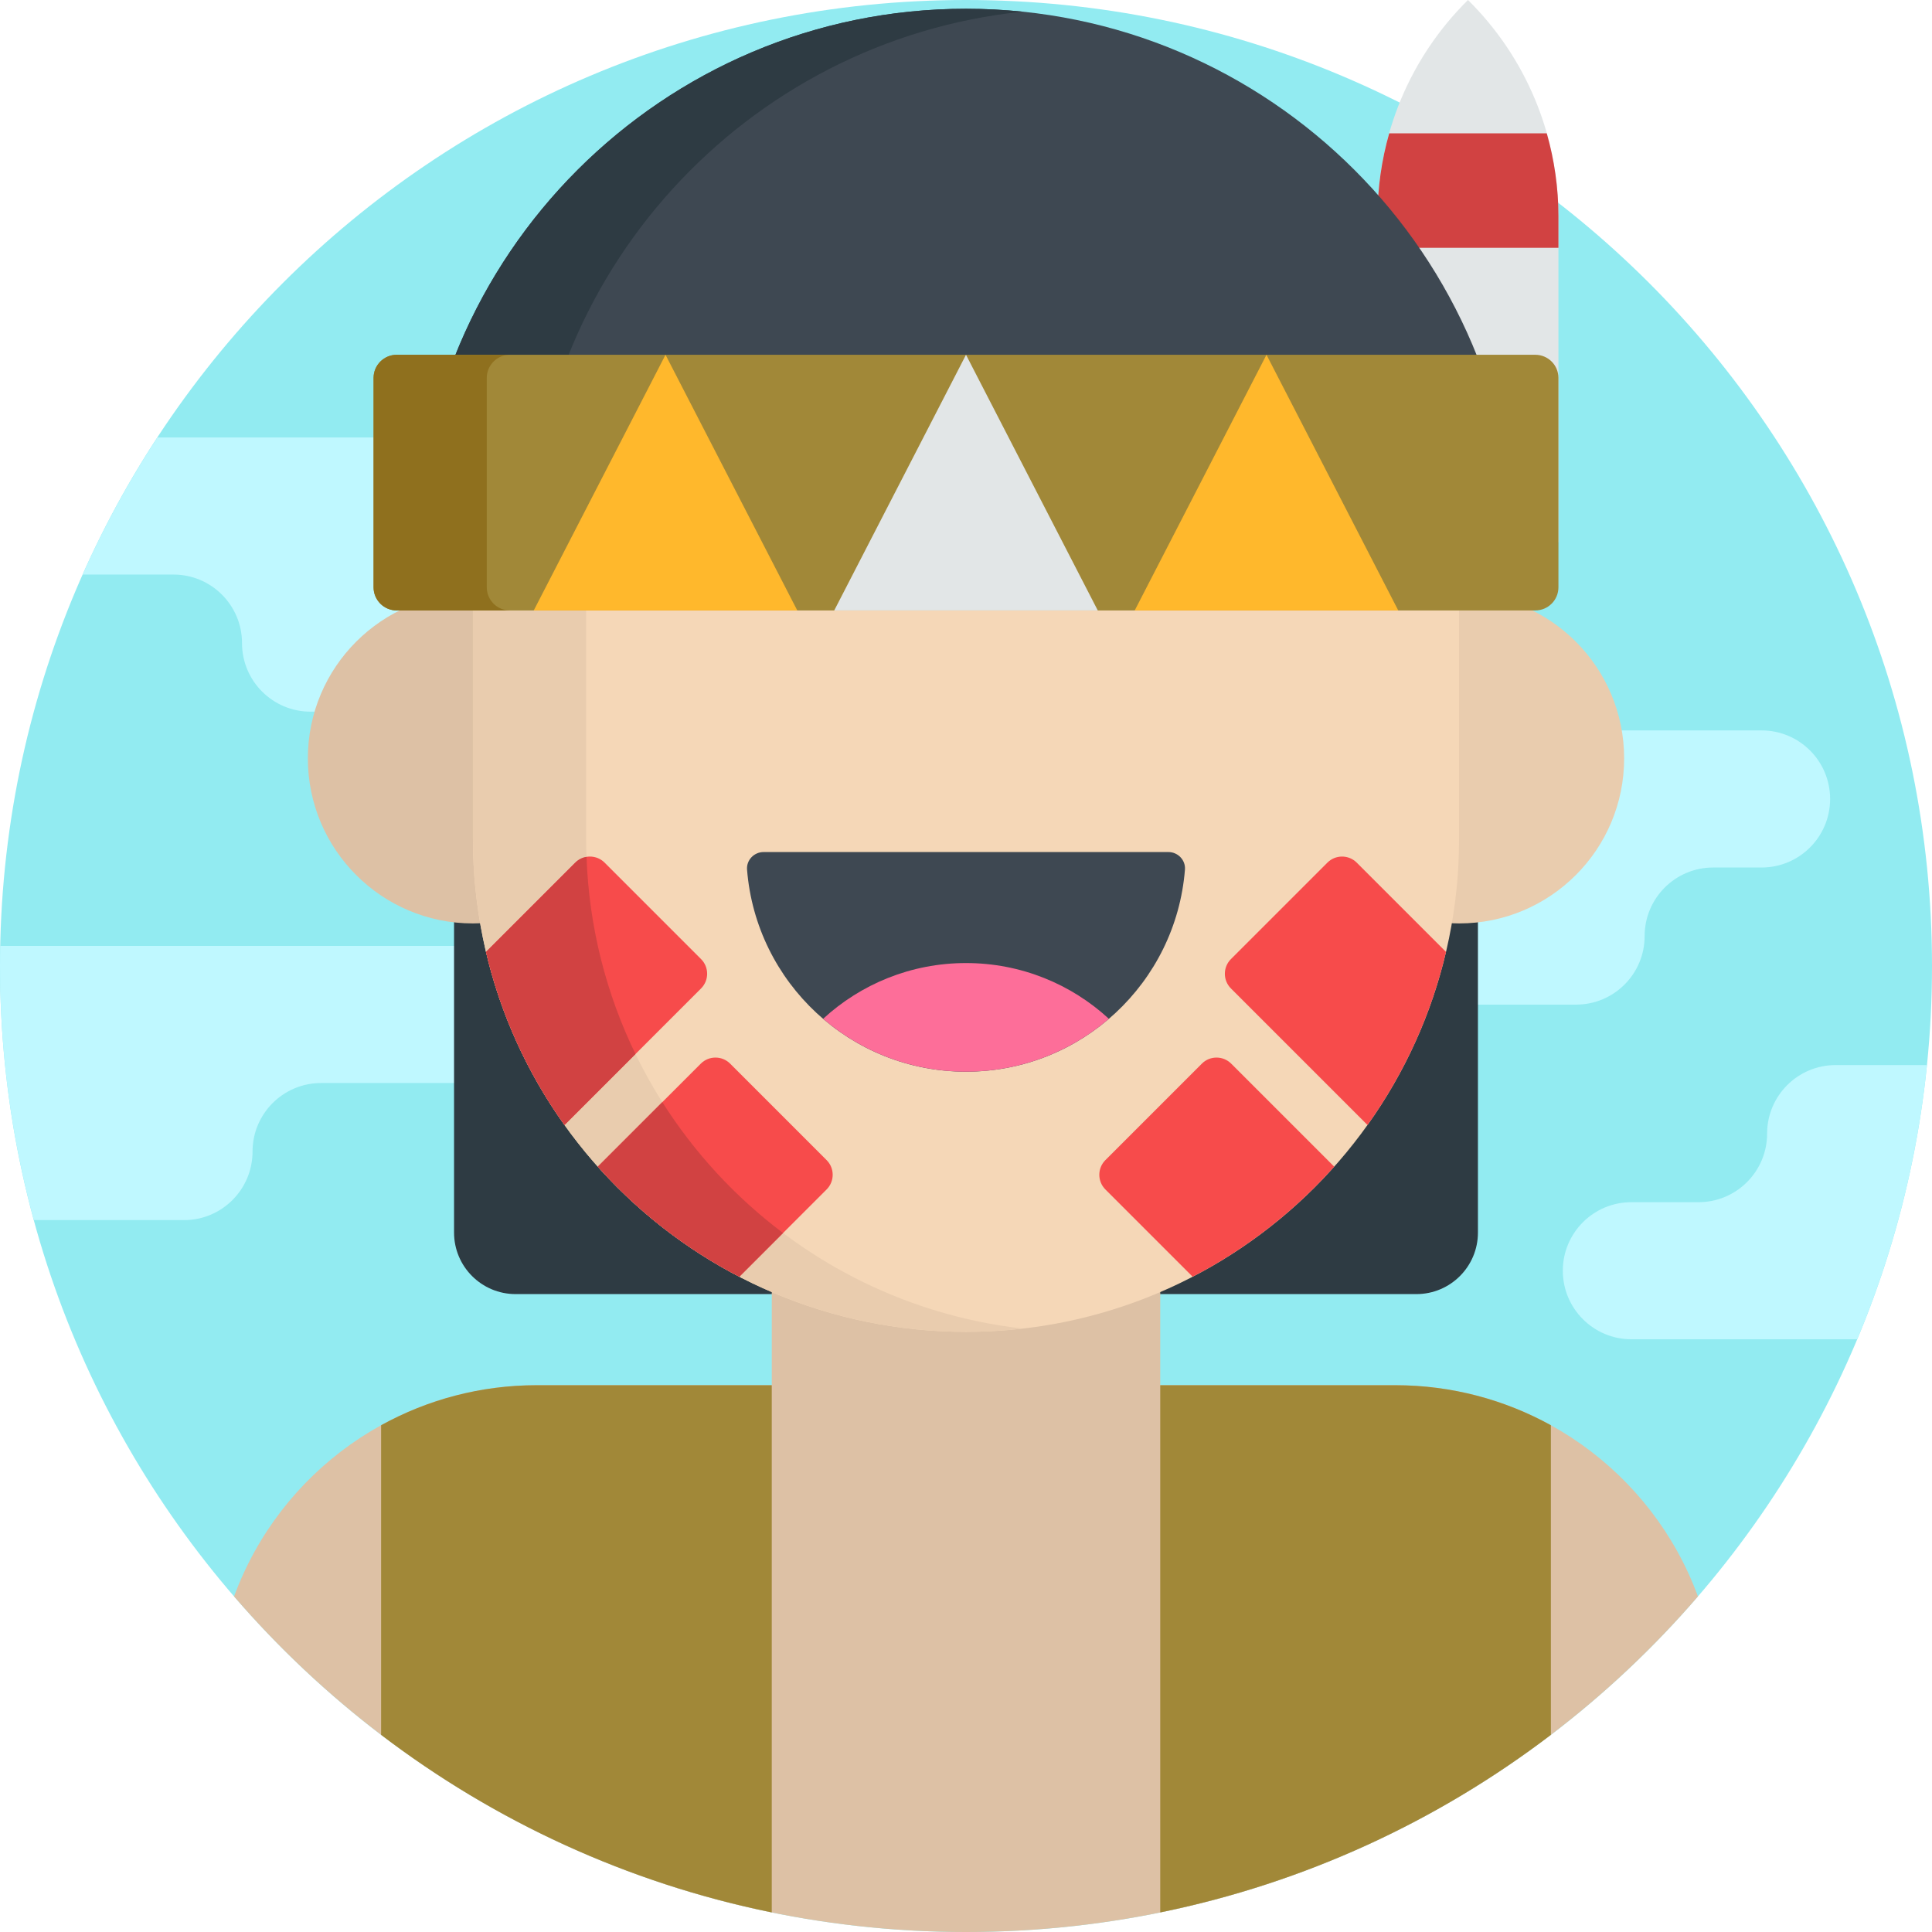 <svg height="512pt" viewBox="0 0 512 512" width="512pt" xmlns="http://www.w3.org/2000/svg"><path d="m512 256c0 141.387-114.613 256-256 256s-256-114.613-256-256 114.613-256 256-256 256 114.613 256 256zm0 0" fill="#92ebf1"/><g fill="#bff8ff"><path d="m510.668 282.254h-24.203c-10.031 0-18.164 8.133-18.164 18.168 0 10.031-8.137 18.168-18.168 18.168h-17.801c-10.035 0-18.168 8.133-18.168 18.164 0 10.035 8.133 18.168 18.168 18.168h59.848c9.535-22.742 15.891-47.148 18.488-72.668zm0 0"/><path d="m156.742 250.68h-156.676c-.035 1.77-.066 3.543-.066 5.32 0 23.309 3.133 45.883 8.973 67.344h39.785c10.035 0 18.168-8.133 18.168-18.164 0-10.035 8.133-18.168 18.168-18.168h71.652c10.031 0 18.164-8.133 18.164-18.168 0-10.031-8.133-18.164-18.168-18.164zm0 0"/><path d="m177.668 175.398c0-10.031 8.133-18.168 18.168-18.168h189.664c10.031 0 18.168 8.133 18.168 18.168 0 10.035 8.133 18.168 18.168 18.168h45c10.031 0 18.164 8.133 18.164 18.168 0 10.031-8.133 18.164-18.164 18.164h-12.824c-10.035 0-18.168 8.133-18.168 18.168s-8.133 18.168-18.168 18.168h-180.074c-10.031 0-18.164-8.133-18.164-18.168 0-10.031 8.133-18.168 18.164-18.168h12.824c10.035 0 18.168-8.133 18.168-18.164 0-10.035-8.133-18.168-18.168-18.168h-54.594c-10.031 0-18.164-8.133-18.164-18.168zm0 0"/><path d="m301.969 152.262h-27.801c-10.035 0-18.168-8.133-18.168-18.164 0-10.035-8.133-18.168-18.168-18.168h-196.125c-7.535 11.5-14.168 23.645-19.801 36.332h24.062c10.031 0 18.168 8.133 18.168 18.168 0 10.031 8.133 18.168 18.164 18.168h219.668c10.035 0 18.168-8.133 18.168-18.168 0-10.035-8.137-18.168-18.168-18.168zm0 0"/></g><path d="m389.031 0c-15.336 15.145-23.969 35.797-23.969 57.352v86.316h47.938v-86.316c0-21.555-8.633-42.207-23.969-57.352zm0 0" fill="#e2e6e7"/><path d="m365.062 57.352v8.316h47.938v-8.316c0-7.516-1.074-14.918-3.09-22.02h-41.758c-2.02 7.102-3.09 14.504-3.09 22.02zm0 0" fill="#d14242"/><path d="m375.359 342.949h-238.719c-9.008 0-16.312-7.301-16.312-16.309v-125.664h271.34v125.664c0 9.008-7.301 16.309-16.309 16.309zm0 0" fill="#2e3b43"/><path d="m369.766 367.094h-62.289v-118.789h-102.953v118.789h-62.293c-36.539 0-68.113 23.055-80.199 55.973 46.949 54.457 116.43 88.934 193.969 88.934s147.02-34.477 193.969-88.934c-12.086-32.914-43.66-55.973-80.203-55.973zm0 0" fill="#ddc1a5"/><path d="m430.414 200.977c0 24.156-19.586 43.742-43.746 43.742-24.156 0-43.742-19.586-43.742-43.742 0-24.16 19.586-43.746 43.742-43.746 24.16 0 43.746 19.586 43.746 43.746zm0 0" fill="#e9ccae"/><path d="m169.074 200.977c0 24.156-19.586 43.742-43.742 43.742-24.16 0-43.746-19.586-43.746-43.742 0-24.16 19.586-43.746 43.746-43.746 24.156 0 43.742 19.586 43.742 43.746zm0 0" fill="#ddc1a5"/><path d="m256 352.949c-72.168 0-130.668-58.504-130.668-130.668v-74.289c0-72.168 58.504-130.668 130.668-130.668 72.168 0 130.668 58.504 130.668 130.668v74.289c0 72.164-58.5 130.668-130.668 130.668zm0 0" fill="#f5d7b7"/><path d="m155.332 222.281v-74.289c0-67.094 50.566-122.363 115.668-129.805-4.922-.566-9.926-.863-15-.863-72.168 0-130.668 58.5-130.668 130.668v74.289c0 72.168 58.504 130.668 130.668 130.668 5.074 0 10.078-.297 15-.859-65.102-7.445-115.668-62.715-115.668-129.809zm0 0" fill="#e9ccae"/><path d="m383.207 252.266-23.656-23.656c-2.152-2.148-5.633-2.148-7.781 0l-25.559 25.559c-2.148 2.148-2.148 5.633 0 7.781l36.191 36.191c9.703-13.586 16.867-29.105 20.805-45.875zm0 0" fill="#f74b4b"/><path d="m326.281 281.879c-2.148-2.148-5.633-2.148-7.781 0l-25.559 25.559c-2.148 2.148-2.148 5.629 0 7.781l23.129 23.129c14.234-7.383 26.938-17.309 37.508-29.172zm0 0" fill="#f74b4b"/><path d="m160.23 228.609c-2.148-2.148-5.629-2.148-7.781 0l-23.656 23.656c3.938 16.766 11.102 32.289 20.805 45.875l36.191-36.191c2.148-2.148 2.148-5.633 0-7.781zm0 0" fill="#f74b4b"/><path d="m193.5 281.879c-2.148-2.148-5.633-2.148-7.781 0l-27.297 27.297c10.57 11.863 23.273 21.789 37.508 29.172l23.129-23.129c2.148-2.152 2.148-5.633 0-7.781zm0 0" fill="#f74b4b"/><path d="m175.52 292.074-17.098 17.102c10.57 11.863 23.273 21.789 37.508 29.172l11.586-11.59c-12.645-9.516-23.504-21.273-31.996-34.684zm0 0" fill="#d14242"/><path d="m256 284.008c30.578 0 55.648-23.582 58.023-53.551.199-2.52-1.855-4.656-4.387-4.656h-107.273c-2.531 0-4.586 2.137-4.387 4.656 2.375 29.969 27.445 53.551 58.023 53.551zm0 0" fill="#3e4852"/><path d="m293.867 269.996c-9.961-9.172-23.258-14.777-37.867-14.777s-27.906 5.605-37.867 14.777c10.18 8.73 23.402 14.012 37.867 14.012s27.688-5.281 37.867-14.012zm0 0" fill="#fd6e99"/><path d="m256 2.324c-80.32 0-145.668 65.348-145.668 145.668v11.879h291.34v-11.879c-.004-80.32-65.352-145.668-145.672-145.668zm0 0" fill="#3e4852"/><path d="m271 3.09c-4.934-.504-9.938-.766-15-.766-80.32 0-145.668 65.348-145.668 145.668v11.879h30v-11.879c0-75.258 57.367-137.367 130.668-144.902zm0 0" fill="#2e3b43"/><path d="m406.863 161.773h-301.727c-3.391 0-6.137-2.746-6.137-6.137v-55.48c0-3.391 2.746-6.137 6.137-6.137h301.727c3.391 0 6.137 2.746 6.137 6.137v55.48c0 3.391-2.746 6.137-6.137 6.137zm0 0" fill="#a18838"/><path d="m129 155.637v-55.48c0-3.387 2.746-6.137 6.137-6.137h-30c-3.391 0-6.137 2.75-6.137 6.137v55.48c0 3.391 2.746 6.141 6.137 6.141h30c-3.391-.004-6.137-2.75-6.137-6.141zm0 0" fill="#8f701e"/><path d="m176.367 94.02 17.461 33.879 17.461 33.875h-69.84l17.457-33.875zm0 0" fill="#ffb82c"/><path d="m256 94.02 17.461 33.879 17.461 33.875h-69.844l17.461-33.875zm0 0" fill="#e2e6e7"/><path d="m335.633 94.02 17.461 33.879 17.457 33.875h-69.84l17.461-33.875zm0 0" fill="#ffb82c"/><path d="m101 377.699v82.047c30.004 22.863 65.207 39.23 103.523 47.059v-139.711h-62.293c-14.895 0-28.969 3.836-41.23 10.605zm0 0" fill="#a18838"/><path d="m411 377.699v82.047c-30.004 22.863-65.207 39.23-103.523 47.059v-139.711h62.293c14.895 0 28.969 3.836 41.23 10.605zm0 0" fill="#a18838"/><path d="m155.43 227.086c-1.09.184-2.137.684-2.98 1.523l-23.656 23.66c3.938 16.766 11.102 32.289 20.805 45.871l18.812-18.812c-7.719-15.883-12.309-33.562-12.98-52.242zm0 0" fill="#d14242"/></svg>